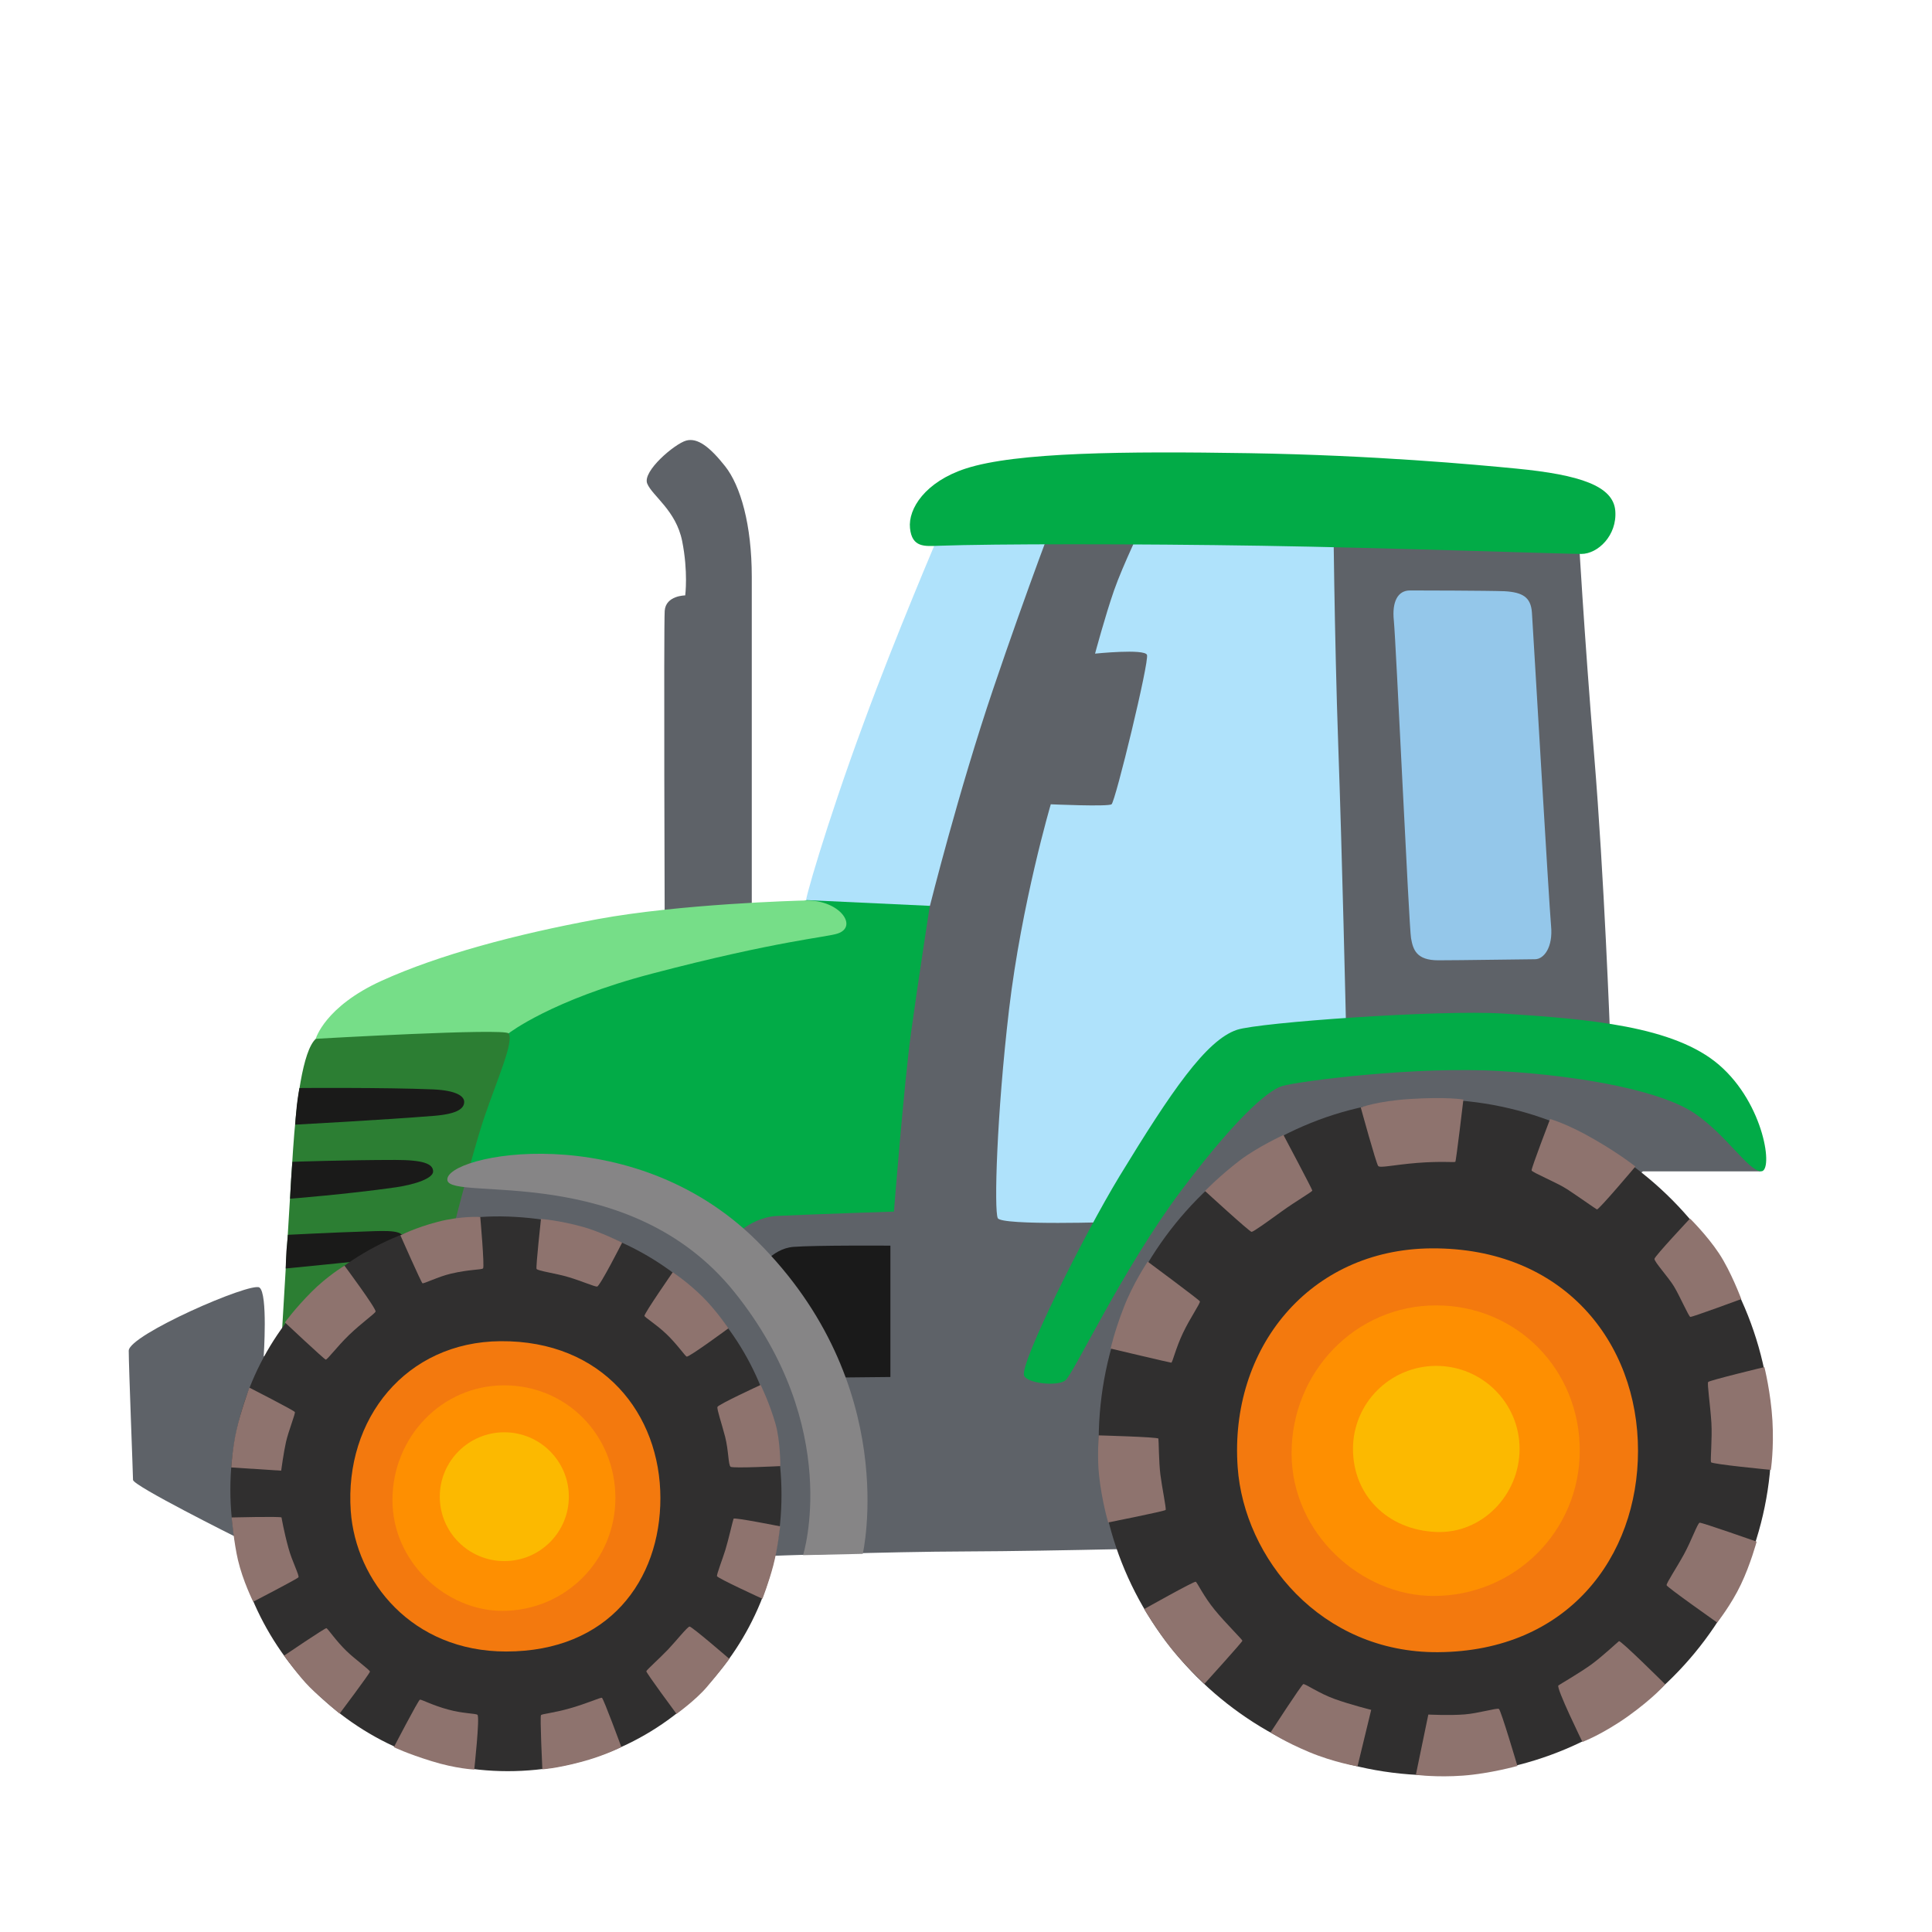 <svg width="60" height="60" viewBox="0 0 60 60" fill="none" xmlns="http://www.w3.org/2000/svg">
<path d="M23.347 28.39C23.347 28.39 23.347 19.541 23.347 17.916C23.347 16.291 22.997 15.083 22.518 14.478C22.039 13.874 21.66 13.587 21.31 13.683C20.96 13.778 19.939 14.637 20.101 15.02C20.26 15.403 20.993 15.849 21.185 16.803C21.376 17.757 21.28 18.491 21.28 18.491C21.28 18.491 20.676 18.491 20.643 18.97C20.61 19.449 20.643 28.903 20.643 28.903L23.347 28.39Z" fill="#5E6268"/>
<path d="M31.726 15.874L26.734 31.698C26.734 31.698 20.805 34.419 20.672 34.461C20.539 34.506 13.806 35.752 13.806 35.752L13.36 39.764L8.189 42.127C8.189 42.127 8.323 40.164 8.056 39.985C7.79 39.806 3.998 41.456 3.998 41.948C3.998 42.439 4.131 45.781 4.131 45.96C4.131 46.139 7.252 47.697 7.519 47.831C7.785 47.964 23.876 48.322 23.876 48.322C23.876 48.322 27.488 48.189 30.03 48.181C32.697 48.172 37.467 48.047 37.467 48.047L51.021 36.377H54.675L53.745 34.194L50 32.098C50 32.098 49.821 27.24 49.508 23.453C49.196 19.666 49.017 16.499 49.017 16.499L31.726 15.874Z" fill="#5E6268"/>
<path d="M23.535 39.464C23.535 39.464 23.956 38.777 24.639 38.723C25.323 38.669 27.652 38.685 27.652 38.685V42.764L25.593 42.785L23.535 39.464Z" fill="#1A1A1A"/>
<path d="M22.591 38.606C22.591 38.606 23.216 37.802 24.15 37.761C25.087 37.715 27.762 37.627 27.762 37.627C27.762 37.627 28.075 33.661 28.295 32.057C28.516 30.453 28.875 28.136 28.875 28.136L26.466 25.907L25.041 27.957L20.762 29.607L13.809 31.748L14.3 36.519L18.358 36.473L22.591 38.606Z" fill="#02AB47"/>
<path d="M43.787 18.337C43.412 18.337 43.225 18.682 43.287 19.274C43.35 19.87 43.758 28.79 43.821 29.136C43.883 29.482 43.979 29.823 44.666 29.823C45.354 29.823 47.391 29.79 47.67 29.79C47.95 29.79 48.233 29.415 48.17 28.757C48.108 28.099 47.608 19.491 47.575 19.02C47.541 18.549 47.291 18.395 46.729 18.361C46.195 18.341 44.066 18.337 43.787 18.337Z" fill="#94C7EA"/>
<path d="M25.047 27.953L28.88 28.132C28.88 28.132 29.771 24.565 30.842 21.403C31.913 18.241 32.892 15.699 32.892 15.699L29.146 16.637C29.146 16.637 27.821 19.732 26.83 22.432C25.634 25.665 24.926 28.194 25.047 27.953Z" fill="#AFE2FB"/>
<path d="M9.805 32.261C9.805 32.261 10.084 31.261 11.855 30.457C13.63 29.653 16.013 29.015 18.563 28.544C21.112 28.074 24.733 27.97 25.037 27.965C26.075 27.949 26.658 28.77 26.02 28.99C25.687 29.107 24.162 29.211 20.254 30.236C17.117 31.057 15.792 32.094 15.792 32.094L12.713 32.761L9.805 32.261Z" fill="#76DE88"/>
<path d="M9.808 32.261C9.808 32.261 15.679 31.923 15.796 32.094C15.966 32.348 15.454 33.486 15.041 34.698C14.625 35.911 13.762 39.39 13.762 39.39L8.717 42.039C8.717 42.039 9.004 37.156 9.1 35.719C9.196 34.282 9.396 32.632 9.808 32.261Z" fill="#2C7E33"/>
<path d="M8.94 38.348C8.94 38.348 10.523 38.269 11.144 38.252C11.769 38.235 12.481 38.164 12.51 38.414C12.54 38.669 12.181 39.056 11.527 39.127C11.035 39.181 8.873 39.394 8.873 39.394C8.873 39.394 8.881 39.11 8.894 38.864C8.915 38.606 8.94 38.348 8.94 38.348Z" fill="#1A1A19"/>
<path d="M9.081 36.081C9.081 36.081 10.764 36.023 12.276 36.023C13.139 36.023 13.451 36.14 13.451 36.381C13.451 36.59 12.914 36.781 12.293 36.873C10.772 37.09 9.01 37.227 9.01 37.227C9.01 37.227 9.022 36.935 9.039 36.644C9.056 36.36 9.081 36.081 9.081 36.081Z" fill="#1A1A19"/>
<path d="M24.94 48.297L26.794 48.256C26.794 48.256 28.002 43.002 23.502 38.535C19.59 34.652 13.778 35.861 13.894 36.652C13.99 37.323 19.536 36.052 22.811 40.131C26.189 44.343 24.94 48.297 24.94 48.297Z" fill="#868586"/>
<path d="M24.27 46.427C24.27 51.181 20.554 55.005 15.766 55.005C10.979 55.005 7.154 51.022 7.154 46.264C7.154 41.506 10.979 37.623 15.766 37.781C20.729 37.952 24.27 41.673 24.27 46.427Z" fill="#302F2F"/>
<path d="M13.041 52.785C12.991 52.797 12.232 54.26 12.232 54.26C12.232 54.26 12.641 54.459 13.399 54.693C14.157 54.93 14.728 54.955 14.728 54.955C14.728 54.955 14.907 53.322 14.828 53.255C14.774 53.21 14.374 53.218 13.924 53.093C13.437 52.964 13.086 52.772 13.041 52.785Z" fill="#8E736E"/>
<path d="M19.297 54.256C19.297 54.256 18.743 52.747 18.693 52.727C18.651 52.71 18.247 52.897 17.709 53.051C17.184 53.202 16.847 53.222 16.801 53.264C16.764 53.301 16.843 54.947 16.843 54.947C16.843 54.947 17.239 54.931 18.034 54.722C18.78 54.526 19.297 54.256 19.297 54.256Z" fill="#8E736E"/>
<path d="M24.228 47.402C24.228 47.402 22.803 47.118 22.782 47.164C22.762 47.206 22.612 47.864 22.524 48.143C22.437 48.422 22.258 48.885 22.266 48.947C22.274 49.01 23.678 49.651 23.678 49.651C23.678 49.651 23.874 49.151 24.016 48.614C24.157 48.077 24.228 47.402 24.228 47.402Z" fill="#8E736E"/>
<path d="M20.509 46.527C20.509 49.081 18.897 51.289 15.718 51.289C12.797 51.289 11.047 49.106 10.893 46.926C10.693 44.06 12.614 41.673 15.543 41.652C18.722 41.627 20.509 43.914 20.509 46.527Z" fill="#F3790E"/>
<path d="M10.139 50.564C10.105 50.547 8.822 51.418 8.822 51.418C8.822 51.418 9.281 52.064 9.618 52.397C9.951 52.73 10.547 53.218 10.547 53.218C10.547 53.218 11.489 51.964 11.489 51.914C11.489 51.864 11.022 51.526 10.768 51.281C10.435 50.96 10.189 50.589 10.139 50.564Z" fill="#8E736E"/>
<path d="M22.651 51.518C22.651 51.518 21.481 50.506 21.414 50.514C21.347 50.522 20.985 50.976 20.739 51.235C20.493 51.493 20.085 51.856 20.072 51.901C20.06 51.943 21.01 53.226 21.01 53.226C21.01 53.226 21.589 52.814 21.951 52.393C22.314 51.972 22.651 51.518 22.651 51.518Z" fill="#8E736E"/>
<path d="M8.743 47.126C8.706 47.089 7.193 47.126 7.193 47.126C7.193 47.126 7.268 47.931 7.389 48.443C7.543 49.105 7.864 49.743 7.864 49.743C7.864 49.743 9.231 49.035 9.268 48.985C9.306 48.935 9.064 48.472 8.96 48.081C8.818 47.572 8.743 47.126 8.743 47.126Z" fill="#8E736E"/>
<path d="M19.112 46.523C19.112 48.468 17.546 50.027 15.6 50.027C13.879 50.027 12.188 48.535 12.188 46.585C12.188 44.639 13.712 43.023 15.658 43.023C17.604 43.023 19.112 44.577 19.112 46.523Z" fill="#FE8F01"/>
<path d="M15.662 48.481C16.769 48.481 17.666 47.585 17.666 46.481C17.666 45.376 16.769 44.481 15.662 44.481C14.556 44.481 13.658 45.376 13.658 46.481C13.658 47.585 14.556 48.481 15.662 48.481Z" fill="#FCB900"/>
<path d="M7.182 45.573L8.732 45.673C8.732 45.673 8.807 45.114 8.882 44.781C8.957 44.448 9.177 43.902 9.157 43.852C9.132 43.802 7.744 43.094 7.744 43.094C7.744 43.094 7.469 43.852 7.348 44.398C7.219 44.944 7.182 45.573 7.182 45.573Z" fill="#8E736E"/>
<path d="M23.623 43.01C23.623 43.01 22.302 43.619 22.281 43.694C22.26 43.769 22.41 44.198 22.519 44.618C22.631 45.06 22.615 45.498 22.69 45.552C22.765 45.606 24.235 45.531 24.235 45.531C24.235 45.531 24.235 44.743 24.085 44.223C23.902 43.577 23.623 43.01 23.623 43.01Z" fill="#8E736E"/>
<path d="M9.299 33.79C9.299 33.79 11.937 33.769 13.449 33.832C14.191 33.865 14.416 34.052 14.416 34.219C14.416 34.411 14.237 34.59 13.495 34.652C11.962 34.777 9.166 34.927 9.166 34.927C9.166 34.927 9.187 34.619 9.22 34.311C9.254 34.027 9.299 33.79 9.299 33.79Z" fill="#1A1A19"/>
<path d="M30.987 37.831C31.104 38.069 34.645 37.948 34.645 37.948L39.361 32.561L41.799 31.736C41.799 31.736 41.682 26.544 41.561 23.166C41.441 19.787 41.403 15.658 41.403 15.658L35.503 16.249C35.503 16.249 34.874 17.545 34.599 18.332C34.324 19.12 34.008 20.299 34.008 20.299C34.008 20.299 35.541 20.141 35.62 20.337C35.699 20.532 34.637 24.899 34.52 24.978C34.404 25.057 32.633 24.978 32.633 24.978C32.633 24.978 31.729 28.044 31.337 31.348C30.95 34.648 30.87 37.598 30.987 37.831Z" fill="#AFE2FB"/>
<path d="M31.802 42.714C31.886 42.96 32.823 43.064 33.082 42.873C33.336 42.681 34.882 39.369 36.69 36.965C38.648 34.365 39.519 33.815 39.823 33.727C40.352 33.577 43.973 33.102 46.618 33.265C49.268 33.423 51.631 33.902 52.622 34.573C53.614 35.244 54.293 36.361 54.689 36.377C55.085 36.394 54.797 34.286 53.389 33.073C51.985 31.861 49.331 31.648 46.677 31.477C44.694 31.352 39.098 31.753 38.415 31.982C37.456 32.303 36.369 33.902 34.773 36.519C33.648 38.369 31.678 42.331 31.802 42.714Z" fill="#02AB47"/>
<path d="M55.016 44.698C55.016 50.46 50.337 55.135 44.566 55.135C38.796 55.135 34.096 50.46 34.121 44.698C34.15 38.91 38.779 34.123 44.525 34.144C50.291 34.165 55.016 38.931 55.016 44.698Z" fill="#302F2F"/>
<path d="M43.971 55.118L44.358 53.247C44.358 53.247 45.025 53.28 45.483 53.243C45.916 53.209 46.487 53.035 46.55 53.072C46.612 53.109 47.125 54.843 47.125 54.843C47.125 54.843 46.279 55.08 45.441 55.143C44.604 55.205 43.971 55.118 43.971 55.118Z" fill="#8E736E"/>
<path d="M40.476 52.301C40.426 52.31 39.459 53.801 39.459 53.801C39.459 53.801 39.876 54.085 40.651 54.41C41.425 54.735 42.159 54.855 42.159 54.855L42.584 53.101C42.584 53.101 41.934 52.939 41.45 52.764C40.963 52.589 40.538 52.289 40.476 52.301Z" fill="#8E736E"/>
<path d="M54.554 47.877C54.554 47.877 52.846 47.276 52.783 47.289C52.721 47.301 52.521 47.864 52.296 48.272C52.071 48.685 51.746 49.168 51.758 49.231C51.771 49.293 53.329 50.389 53.329 50.389C53.329 50.389 53.766 49.839 54.066 49.206C54.366 48.576 54.554 47.877 54.554 47.877Z" fill="#8E736E"/>
<path d="M54.795 42.456C54.795 42.456 53.087 42.868 53.049 42.919C53.012 42.968 53.112 43.606 53.149 44.189C53.178 44.673 53.112 45.348 53.137 45.41C53.162 45.473 54.995 45.648 54.995 45.648C54.995 45.648 55.095 44.998 55.045 44.127C54.995 43.252 54.795 42.456 54.795 42.456Z" fill="#8E736E"/>
<path d="M50.87 45.052C50.87 48.343 48.695 51.285 44.657 51.31C41.012 51.331 38.637 48.381 38.437 45.569C38.174 41.877 40.662 38.798 44.449 38.769C48.557 38.74 50.87 41.69 50.87 45.052Z" fill="#F3790E"/>
<path d="M51.715 52.309C51.715 52.309 50.328 50.93 50.278 50.968C50.227 51.005 49.778 51.43 49.419 51.693C49.057 51.955 48.449 52.305 48.398 52.343C48.315 52.405 49.144 54.097 49.144 54.097C49.144 54.097 49.744 53.876 50.553 53.305C51.361 52.726 51.715 52.309 51.715 52.309Z" fill="#8E736E"/>
<path d="M37.137 49.122C37.096 49.093 35.533 49.972 35.533 49.972C35.533 49.972 35.954 50.68 36.4 51.23C36.85 51.78 37.404 52.293 37.404 52.293C37.404 52.293 38.583 50.993 38.583 50.955C38.583 50.918 38.058 50.405 37.725 49.997C37.387 49.585 37.187 49.16 37.137 49.122Z" fill="#8E736E"/>
<path d="M34.416 47.281C34.416 47.281 36.175 46.931 36.2 46.893C36.225 46.856 36.087 46.193 36.037 45.798C35.987 45.398 35.987 44.727 35.975 44.677C35.962 44.627 34.12 44.577 34.12 44.577C34.12 44.577 34.071 45.285 34.133 45.823C34.216 46.606 34.416 47.281 34.416 47.281Z" fill="#8E736E"/>
<path d="M49.061 45.048C49.061 47.556 47.036 49.564 44.519 49.564C42.294 49.564 40.111 47.639 40.111 45.131C40.111 42.623 42.082 40.54 44.599 40.54C47.115 40.54 49.061 42.539 49.061 45.048Z" fill="#FE8F01"/>
<path d="M47.192 44.998C47.192 46.422 46.03 47.635 44.605 47.577C43.076 47.514 42.018 46.422 42.018 44.998C42.018 43.573 43.176 42.419 44.605 42.419C46.034 42.419 47.192 43.573 47.192 44.998Z" fill="#FCB900"/>
<path d="M20.893 39.511C20.893 39.511 20.014 40.777 20.014 40.865C20.014 40.906 20.384 41.131 20.693 41.427C21.022 41.739 21.284 42.123 21.326 42.131C21.401 42.152 22.622 41.252 22.622 41.252C22.622 41.252 22.255 40.71 21.83 40.285C21.376 39.831 20.893 39.511 20.893 39.511Z" fill="#8E736E"/>
<path d="M8.848 41.069C8.848 41.069 10.064 42.21 10.114 42.223C10.164 42.235 10.448 41.84 10.839 41.46C11.248 41.069 11.652 40.789 11.664 40.731C11.685 40.635 10.698 39.306 10.698 39.306C10.698 39.306 10.164 39.627 9.668 40.127C9.173 40.623 8.848 41.069 8.848 41.069Z" fill="#8E736E"/>
<path d="M34.492 41.881C34.492 41.881 36.338 42.319 36.375 42.319C36.413 42.319 36.513 41.869 36.738 41.398C36.963 40.923 37.288 40.465 37.263 40.414C37.238 40.364 35.642 39.181 35.642 39.181C35.642 39.181 35.18 39.869 34.896 40.614C34.605 41.36 34.492 41.881 34.492 41.881Z" fill="#8E736E"/>
<path d="M16.8 37.856C16.8 37.856 16.638 39.344 16.663 39.406C16.688 39.469 17.271 39.544 17.679 39.669C18.088 39.794 18.454 39.956 18.542 39.956C18.629 39.956 19.321 38.59 19.321 38.59C19.321 38.59 18.617 38.244 18.117 38.106C17.359 37.894 16.8 37.856 16.8 37.856Z" fill="#8E736E"/>
<path d="M52.485 37.844C52.485 37.844 51.394 39.006 51.381 39.094C51.369 39.181 51.81 39.66 51.985 39.948C52.16 40.235 52.444 40.885 52.494 40.898C52.544 40.91 54.077 40.344 54.077 40.344C54.077 40.344 53.756 39.481 53.381 38.919C53.006 38.356 52.485 37.844 52.485 37.844Z" fill="#8E736E"/>
<path d="M12.435 38.365C12.435 38.365 13.081 39.827 13.119 39.852C13.156 39.877 13.606 39.648 13.998 39.556C14.598 39.415 14.952 39.44 15.002 39.39C15.052 39.34 14.915 37.794 14.915 37.794C14.915 37.794 14.319 37.757 13.598 37.944C12.881 38.131 12.435 38.365 12.435 38.365Z" fill="#8E736E"/>
<path d="M37.422 36.986C37.422 36.986 38.805 38.256 38.868 38.256C38.93 38.256 39.38 37.927 39.813 37.615C40.247 37.302 40.755 37.011 40.755 36.973C40.755 36.936 39.859 35.248 39.859 35.248C39.859 35.248 39.055 35.619 38.505 36.036C37.884 36.511 37.422 36.986 37.422 36.986Z" fill="#8E736E"/>
<path d="M48.14 34.752C48.14 34.752 47.552 36.285 47.565 36.348C47.577 36.41 48.348 36.723 48.673 36.935C48.998 37.148 49.544 37.535 49.594 37.56C49.644 37.585 50.789 36.227 50.789 36.227C50.789 36.227 50.294 35.831 49.506 35.381C48.685 34.902 48.14 34.752 48.14 34.752Z" fill="#8E736E"/>
<path d="M42.26 34.394C42.26 34.394 42.739 36.14 42.801 36.211C42.864 36.281 43.255 36.177 44.014 36.115C44.76 36.056 45.172 36.106 45.197 36.081C45.222 36.056 45.447 34.148 45.447 34.148C45.447 34.148 44.956 34.056 43.776 34.131C42.756 34.198 42.26 34.394 42.26 34.394Z" fill="#8E736E"/>
<path d="M29.157 16.949C30.881 16.887 35.285 16.887 39.181 16.949C43.077 17.011 48.601 17.203 49.11 17.203C49.622 17.203 50.226 16.628 50.164 15.861C50.101 15.095 49.076 14.745 47.097 14.553C45.818 14.428 42.66 14.137 38.798 14.074C34.935 14.012 31.552 14.041 29.986 14.553C28.736 14.962 28.198 15.799 28.261 16.403C28.323 17.007 28.711 16.966 29.157 16.949Z" fill="#02AB47"/>
</svg>
